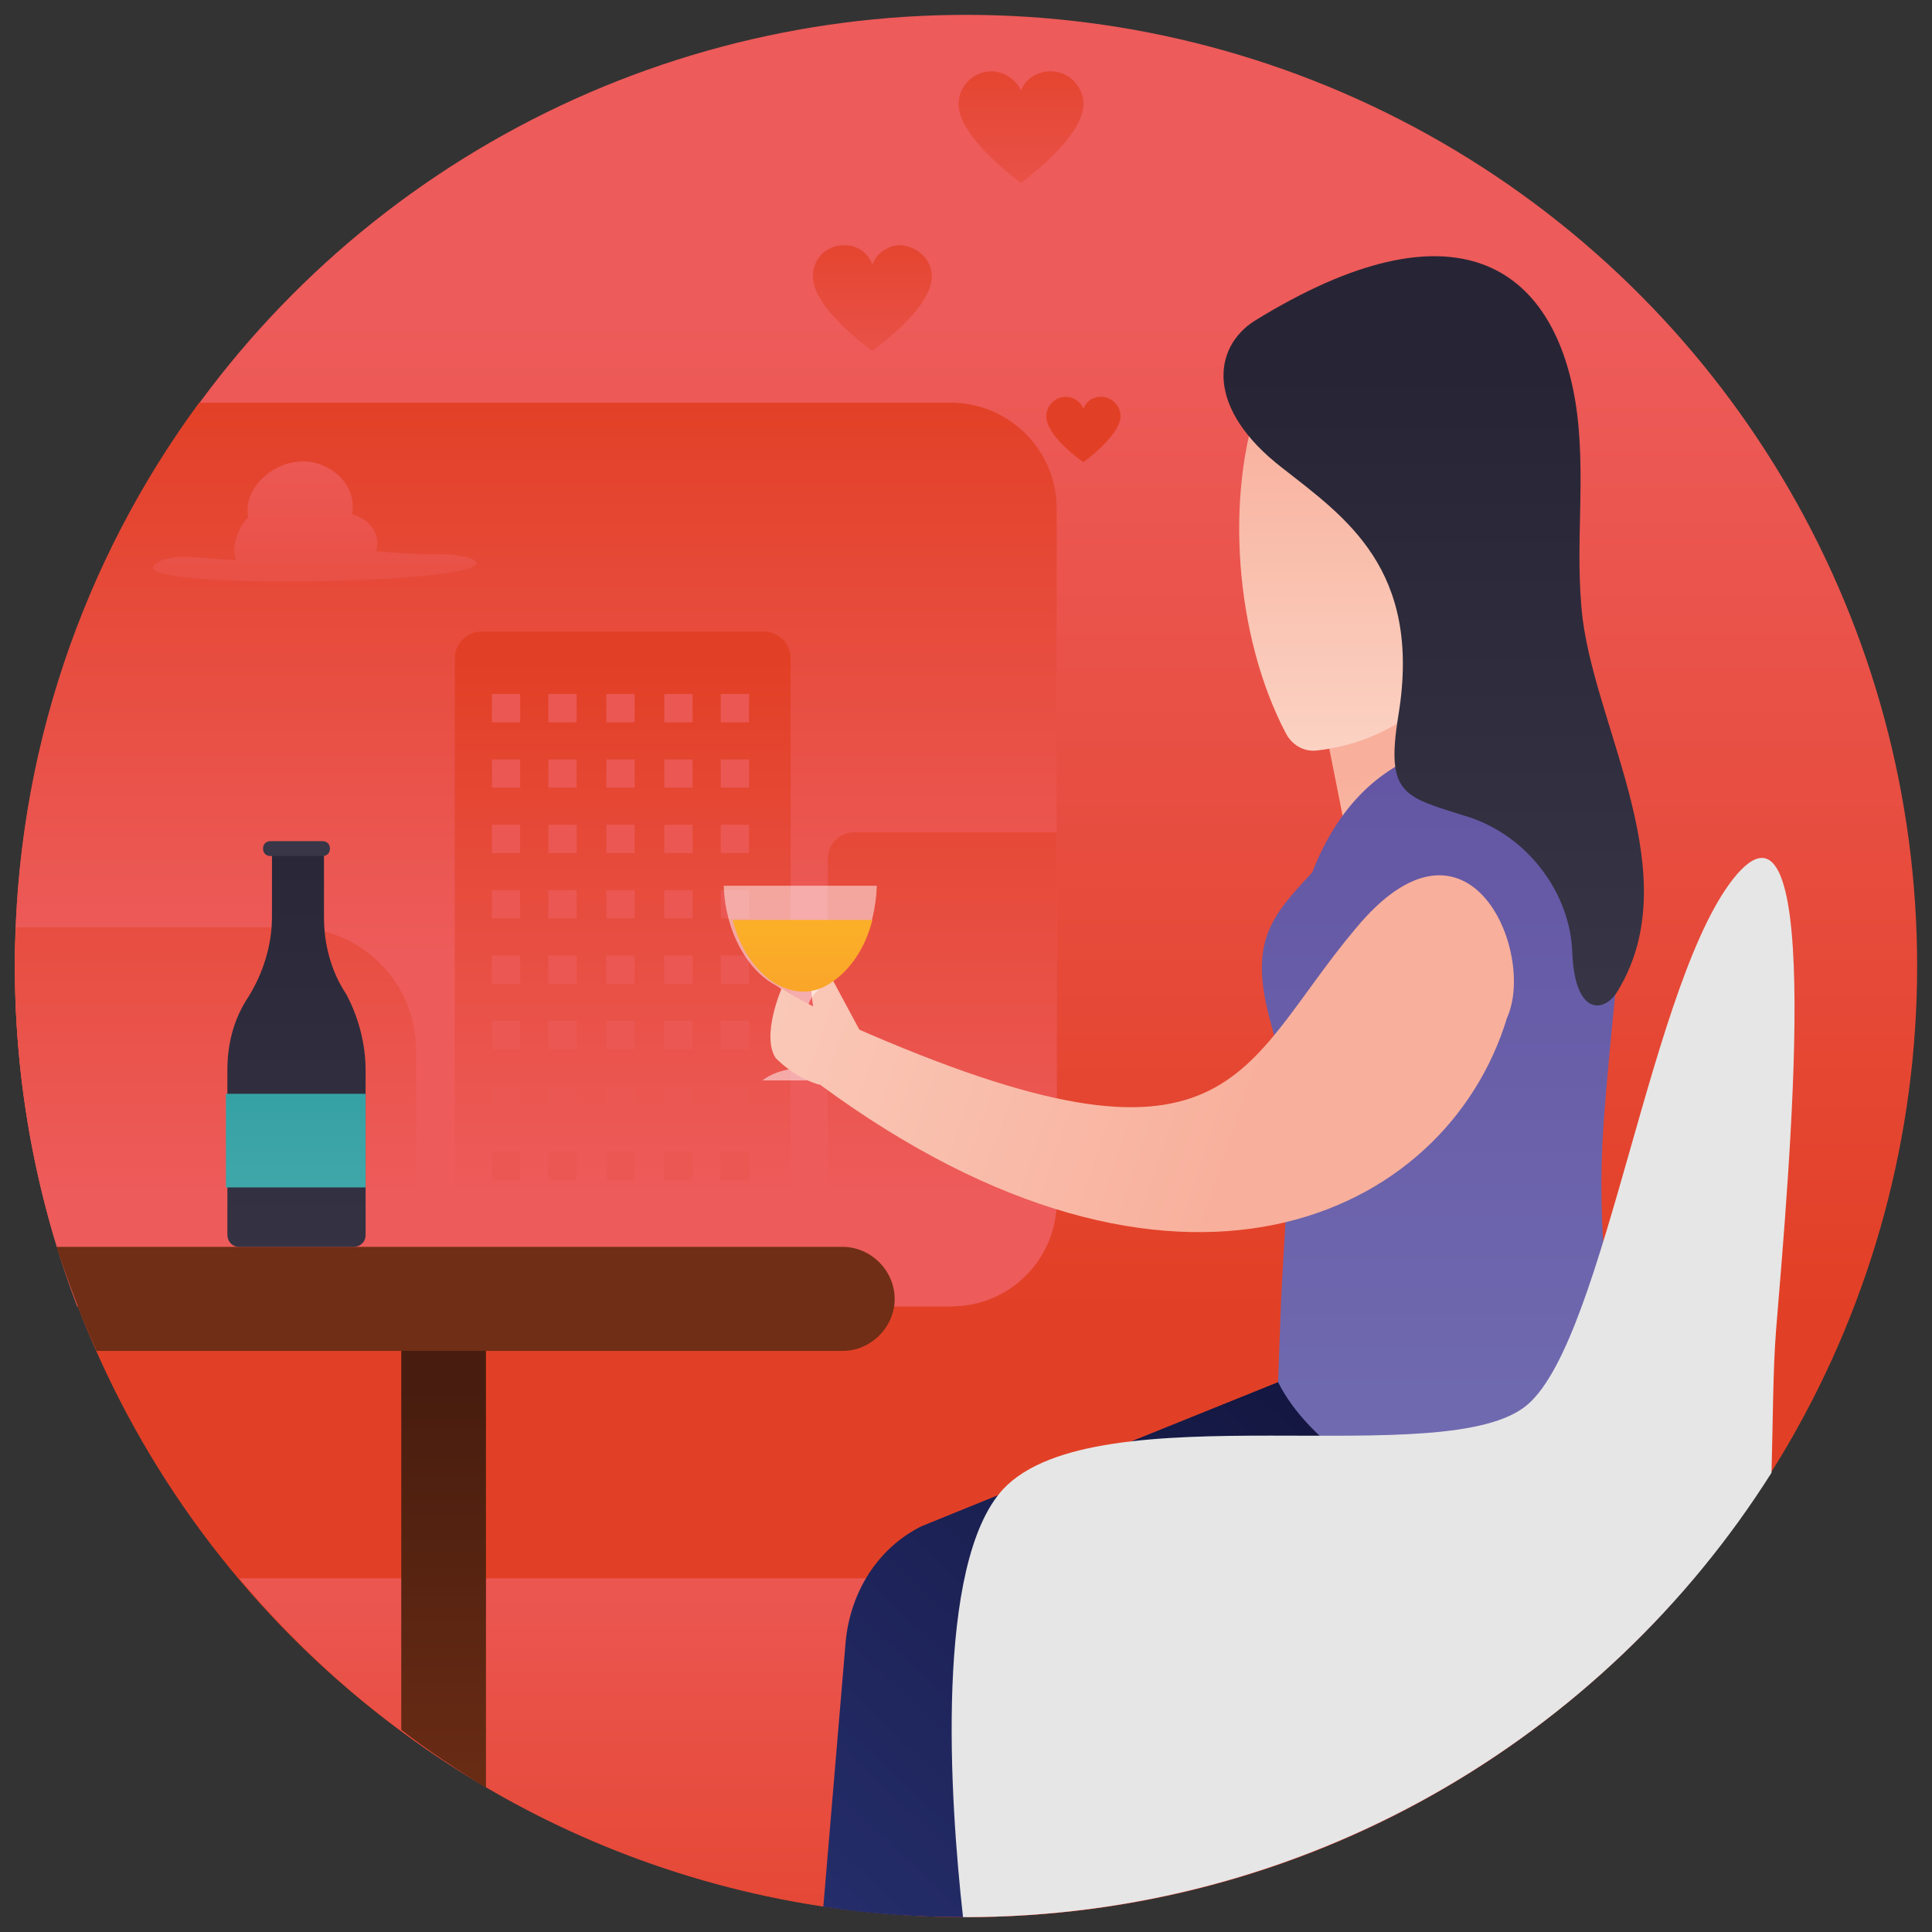 <?xml version="1.0" ?><!DOCTYPE svg  PUBLIC '-//W3C//DTD SVG 1.1//EN'  'http://www.w3.org/Graphics/SVG/1.1/DTD/svg11.dtd'><svg enable-background="new 0 0 130 130" id="Layer_1" version="1.1" viewBox="0 0 130 130" xml:space="preserve" xmlns="http://www.w3.org/2000/svg" xmlns:xlink="http://www.w3.org/1999/xlink"><rect x="0" y="0" width="130" height="130" fill="#333333" stroke="none"/><g><g><linearGradient gradientUnits="userSpaceOnUse" id="SVGID_1_" x1="65" x2="65" y1="21.693" y2="88.475"><stop offset="0" style="stop-color:#ED5B5A"/><stop offset="0.993" style="stop-color:#E24026"/></linearGradient><circle cx="65" cy="65" fill="url(#SVGID_1_)" r="64"/><linearGradient gradientUnits="userSpaceOnUse" id="SVGID_2_" x1="36.066" x2="36.066" y1="64.187" y2="25.893"><stop offset="0" style="stop-color:#ED5B5A"/><stop offset="0.993" style="stop-color:#E24026"/></linearGradient><path d="M71.1,80.8V34.2c0-3.9-3.2-7.1-7.1-7.1H13.4C5.6,37.7,1,50.8,1,65c0,8.1,1.5,15.8,4.2,22.9H64    C68,87.9,71.1,84.7,71.1,80.8z" fill="url(#SVGID_2_)"/><linearGradient gradientUnits="userSpaceOnUse" id="SVGID_3_" x1="36.066" x2="36.066" y1="80.156" y2="44.256"><stop offset="0" style="stop-color:#ED5B5A"/><stop offset="0.993" style="stop-color:#E24026"/></linearGradient><path d="M64,87.9c3.9,0,7.1-3.2,7.1-7.1V56H57.5c-1,0-1.8,0.8-1.8,1.8V83h-2.5V44.3c0-1-0.8-1.8-1.8-1.8    h-19c-1,0-1.8,0.8-1.8,1.8V82h-2.6V70.7c0-4.6-3.7-8.3-8.3-8.3H1.1C1,63.3,1,64.1,1,65c0,8.1,1.5,15.8,4.2,22.9H64z" fill="url(#SVGID_3_)"/><g><g><g><rect fill="#EB5853" height="1.9" width="1.9" x="33.1" y="46.7"/></g><g><rect fill="#EB5853" height="1.9" width="1.9" x="36.9" y="46.7"/></g><g><rect fill="#EB5853" height="1.9" width="1.9" x="40.8" y="46.7"/></g><g><rect fill="#EB5853" height="1.9" width="1.9" x="44.7" y="46.7"/></g><g><rect fill="#EB5853" height="1.9" width="1.9" x="48.5" y="46.7"/></g></g><g><g><rect fill="#EB5853" height="1.9" width="1.9" x="33.1" y="51.1"/></g><g><rect fill="#EB5853" height="1.9" width="1.9" x="36.9" y="51.1"/></g><g><rect fill="#EB5853" height="1.9" width="1.9" x="40.8" y="51.1"/></g><g><rect fill="#EB5853" height="1.9" width="1.9" x="44.7" y="51.1"/></g><g><rect fill="#EB5853" height="1.9" width="1.9" x="48.5" y="51.1"/></g></g><g><g><rect fill="#EB5853" height="1.9" width="1.9" x="33.1" y="55.5"/></g><g><rect fill="#EB5853" height="1.9" width="1.9" x="36.9" y="55.5"/></g><g><rect fill="#EB5853" height="1.9" width="1.9" x="40.8" y="55.5"/></g><g><rect fill="#EB5853" height="1.9" width="1.9" x="44.7" y="55.5"/></g><g><rect fill="#EB5853" height="1.9" width="1.9" x="48.5" y="55.5"/></g></g><g><g><rect fill="#EB5853" height="1.9" width="1.9" x="33.1" y="59.9"/></g><g><rect fill="#EB5853" height="1.9" width="1.9" x="36.9" y="59.9"/></g><g><rect fill="#EB5853" height="1.9" width="1.9" x="40.8" y="59.9"/></g><g><rect fill="#EB5853" height="1.9" width="1.9" x="44.7" y="59.9"/></g><g><rect fill="#EB5853" height="1.9" width="1.9" x="48.5" y="59.9"/></g></g><g><g><rect fill="#EB5853" height="1.9" width="1.9" x="33.1" y="64.3"/></g><g><rect fill="#EB5853" height="1.9" width="1.9" x="36.9" y="64.3"/></g><g><rect fill="#EB5853" height="1.9" width="1.9" x="40.8" y="64.3"/></g><g><rect fill="#EB5853" height="1.9" width="1.9" x="44.7" y="64.3"/></g><g><rect fill="#EB5853" height="1.9" width="1.9" x="48.5" y="64.3"/></g></g><g><g><rect fill="#EB5853" height="1.9" width="1.9" x="33.1" y="68.7"/></g><g><rect fill="#EB5853" height="1.9" width="1.9" x="36.9" y="68.7"/></g><g><rect fill="#EB5853" height="1.9" width="1.9" x="40.8" y="68.7"/></g><g><rect fill="#EB5853" height="1.9" width="1.9" x="44.7" y="68.7"/></g><g><rect fill="#EB5853" height="1.9" width="1.9" x="48.5" y="68.7"/></g></g><g><g><rect fill="#EB5853" height="1.9" width="1.9" x="33.1" y="73.1"/></g><g><rect fill="#EB5853" height="1.9" width="1.9" x="36.9" y="73.1"/></g><g><rect fill="#EB5853" height="1.9" width="1.9" x="40.8" y="73.1"/></g><g><rect fill="#EB5853" height="1.9" width="1.9" x="44.7" y="73.1"/></g><g><rect fill="#EB5853" height="1.9" width="1.9" x="48.5" y="73.1"/></g></g><g><g><rect fill="#EB5853" height="1.9" width="1.9" x="33.1" y="77.5"/></g><g><rect fill="#EB5853" height="1.9" width="1.9" x="36.9" y="77.5"/></g><g><rect fill="#EB5853" height="1.9" width="1.9" x="40.8" y="77.5"/></g><g><rect fill="#EB5853" height="1.9" width="1.9" x="44.7" y="77.5"/></g><g><rect fill="#EB5853" height="1.9" width="1.9" x="48.5" y="77.5"/></g></g></g><g><linearGradient gradientUnits="userSpaceOnUse" id="SVGID_4_" x1="40.152" x2="84.872" y1="61.665" y2="77.282"><stop offset="0" style="stop-color:#FBD2C3"/><stop offset="0.996" style="stop-color:#F8AF9B"/></linearGradient><path d="M54.8,68.2c0,0-0.3-1.4-0.2-2.5c0.1-1.1,1-0.7,1.3,0l2.2,4.1" fill="url(#SVGID_4_)"/></g><g><g><g><linearGradient gradientTransform="matrix(-1 0 0 1 -768.22 0)" gradientUnits="userSpaceOnUse" id="SVGID_5_" x1="-833.22" x2="-833.22" y1="99.605" y2="140.693"><stop offset="0" style="stop-color:#ED5B5A"/><stop offset="0.993" style="stop-color:#E24026"/></linearGradient><path d="M16.1,106.2C27.8,120.2,45.4,129,65,129c19.6,0,37.2-8.8,48.9-22.8H16.1z" fill="url(#SVGID_5_)"/></g></g></g><g><g><linearGradient gradientTransform="matrix(0.981 -0.193 0.193 0.981 147.264 -83.688)" gradientUnits="userSpaceOnUse" id="SVGID_6_" x1="-76.637" x2="-76.78" y1="138.47" y2="121.945"><stop offset="0" style="stop-color:#FBD2C3"/><stop offset="0.996" style="stop-color:#F8AF9B"/></linearGradient><polygon fill="url(#SVGID_6_)" points="103.3,60.5 91.9,62.7 86.5,35.6 98,33.3     "/></g><linearGradient gradientUnits="userSpaceOnUse" id="SVGID_7_" x1="49.684" x2="92.786" y1="142.35" y2="96.449"><stop offset="0" style="stop-color:#2A3477"/><stop offset="0.989" style="stop-color:#13163F"/></linearGradient><path d="M65,129l3-13.1c0,0,44.1,1.4,42.2-14.6L87.6,90.2L86,93c0,0-23.8,9.6-24,9.7     c-3,1.5-4.8,4.5-5.1,7.8l-1.5,17.8C58.6,128.8,61.7,129,65,129z" fill="url(#SVGID_7_)"/><g><linearGradient gradientUnits="userSpaceOnUse" id="SVGID_8_" x1="97.356" x2="97.356" y1="104.762" y2="49.986"><stop offset="0" style="stop-color:#726EB2"/><stop offset="0.996" style="stop-color:#6355A3"/></linearGradient><path d="M108.9,104.2c-1,2.5-18.9-3.1-22.9-11.2l0.2-5.5c0.3-6.6,1.1-12.4-0.7-18.7      c-1.5-5.4,0-7.1,2.8-10.1c3.9-10.1,13.1-9.7,17.1-7.2c5.9,3.7,3.9,5.6,2.5,24.1C106.9,90,111.5,97.7,108.9,104.2z" fill="url(#SVGID_8_)"/></g><g><linearGradient gradientUnits="userSpaceOnUse" id="SVGID_9_" x1="92.791" x2="92.791" y1="50.508" y2="26.699"><stop offset="0" style="stop-color:#FBD2C3"/><stop offset="0.996" style="stop-color:#F8AF9B"/></linearGradient><path d="M88.6,50.5c-0.9,0.1-1.7-0.4-2.1-1.2c-3.4-6.5-4.1-16-1.7-22.6l17,0.2      C103.7,38.3,98.5,49.4,88.6,50.5z" fill="url(#SVGID_9_)"/></g><g><linearGradient gradientUnits="userSpaceOnUse" id="SVGID_10_" x1="96.547" x2="96.547" y1="71.578" y2="24.414"><stop offset="1.076729e-007" style="stop-color:#383647"/><stop offset="0.993" style="stop-color:#272535"/></linearGradient><path d="M108.9,66.6c-0.9,1.6-2.9,1.8-3.1-2.4c-0.1-4.1-3-7.9-6.9-9.2c-4.4-1.4-5.7-1.4-4.8-6.9      c1.6-9.8-3.6-13.3-7.8-16.6c-5.2-4-4.7-8.1-1.9-9.9C98,13.2,104.5,18,106,27c0.8,4.9-0.1,9.8,0.5,14.7      C107.5,49.3,113.5,58.9,108.9,66.6z" fill="url(#SVGID_10_)"/></g></g><linearGradient gradientUnits="userSpaceOnUse" id="SVGID_11_" x1="29.86" x2="29.86" y1="124.774" y2="93.24"><stop offset="1.076729e-007" style="stop-color:#6F2E15"/><stop offset="0.993" style="stop-color:#481D0F"/></linearGradient><path d="M32.7,120.3V87H27v29.4C28.8,117.8,30.8,119.1,32.7,120.3z" fill="url(#SVGID_11_)"/><linearGradient gradientUnits="userSpaceOnUse" id="SVGID_12_" x1="32.037" x2="32.037" y1="116.905" y2="129.515"><stop offset="1.076729e-007" style="stop-color:#6F2E15"/><stop offset="0.993" style="stop-color:#481D0F"/></linearGradient><path d="M6.5,90.9h50.2c1.9,0,3.5-1.6,3.5-3.5s-1.6-3.5-3.5-3.5H3.8C4.6,86.3,5.5,88.7,6.5,90.9z" fill="url(#SVGID_12_)"/><linearGradient gradientUnits="userSpaceOnUse" id="SVGID_13_" x1="92.434" x2="92.434" y1="141.306" y2="150.439"><stop offset="3.584667e-003" style="stop-color:#E6E6E6"/><stop offset="1" style="stop-color:#F1F1F1"/></linearGradient><path d="M119.2,99.1c0.1-3.6,0.1-6.9,0.3-9.5c0.9-11,3.3-37.5-2.6-30.8c-5.8,6.7-8.8,31.1-14.1,35.7    c-5.4,4.7-29-1-35.3,5.7c-4.6,5-3.6,20.8-2.7,28.8c0,0,0.1,0,0.1,0C87.8,129,107.9,117,119.2,99.1z" fill="url(#SVGID_13_)"/><g><path d="M54.3,68.2v3.7c0.9,0.1,1.6,0.4,2.1,0.8h-5.1c0.5-0.4,1.3-0.7,2.1-0.8v-3.7     c0-0.8-0.5-1.5-1.2-1.9c-1.9-1-3.4-3.6-3.5-6.7H59c-0.1,3.1-1.5,5.7-3.5,6.7C54.8,66.7,54.3,67.4,54.3,68.2z" fill="#FFFFFF" opacity="0.5"/><g><linearGradient gradientUnits="userSpaceOnUse" id="SVGID_14_" x1="53.925" x2="53.925" y1="62.224" y2="83.562"><stop offset="0" style="stop-color:#FBAF28"/><stop offset="0.996" style="stop-color:#F4832C"/></linearGradient><path d="M58.7,61.9c-0.5,2-1.6,3.5-2.9,4.3c-1.1,0.7-2.3,0.7-3.6,0c-1.3-0.8-2.4-2.3-2.9-4.3H58.7z" fill="url(#SVGID_14_)"/></g></g><g><linearGradient gradientUnits="userSpaceOnUse" id="SVGID_15_" x1="39.125" x2="83.844" y1="64.607" y2="80.224"><stop offset="0" style="stop-color:#FBD2C3"/><stop offset="0.996" style="stop-color:#F8AF9B"/></linearGradient><path d="M57.5,69.1c0,0-4-1.9-4.9-2.6c0,0-1.4,3.2-0.4,4.7c1.5,1.5,3,1.8,3,1.8" fill="url(#SVGID_15_)"/></g><g><linearGradient gradientUnits="userSpaceOnUse" id="SVGID_16_" x1="42.31" x2="87.03" y1="55.485" y2="71.102"><stop offset="0" style="stop-color:#FBD2C3"/><stop offset="0.996" style="stop-color:#F8AF9B"/></linearGradient><path d="M101.4,68.5C97.3,82,79.1,90.6,55.2,73l2.2-3.9c25.7,11.3,25.9,2.8,33.8-6.6     C98.8,53.3,103.4,64.1,101.4,68.5z" fill="url(#SVGID_16_)"/></g><g><g><g><linearGradient gradientTransform="matrix(1 0 0 1 5.474 7.088)" gradientUnits="userSpaceOnUse" id="SVGID_17_" x1="14.446" x2="14.446" y1="87.385" y2="43.167"><stop offset="1.076729e-007" style="stop-color:#383647"/><stop offset="0.993" style="stop-color:#272535"/></linearGradient><path d="M24.6,72l0,11.1c0,0.5-0.4,0.8-0.8,0.8h-7.7c-0.5,0-0.8-0.4-0.8-0.8l0-11.1       c0-1.7,0.4-3.4,1.4-4.9c1-1.6,1.6-3.5,1.6-5.4l0-4.2h3.5v4.2c0,1.9,0.5,3.7,1.5,5.2C24.1,68.4,24.6,70.2,24.6,72z" fill="url(#SVGID_17_)"/></g><g><linearGradient gradientTransform="matrix(1 0 0 1 5.474 7.088)" gradientUnits="userSpaceOnUse" id="SVGID_18_" x1="14.437" x2="14.437" y1="51.567" y2="53.954"><stop offset="1.076729e-007" style="stop-color:#383647"/><stop offset="0.993" style="stop-color:#272535"/></linearGradient><path d="M21.7,57.6c0.3,0,0.5-0.2,0.5-0.5c0-0.3-0.2-0.5-0.5-0.5l-3.5,0c-0.3,0-0.5,0.2-0.5,0.5       c0,0.3,0.2,0.5,0.5,0.5L21.7,57.6z" fill="url(#SVGID_18_)"/></g></g><g><g><linearGradient gradientTransform="matrix(1 0 0 1 5.474 7.088)" gradientUnits="userSpaceOnUse" id="SVGID_19_" x1="14.446" x2="14.446" y1="94.611" y2="35.062"><stop offset="4.255643e-007" style="stop-color:#64BABC"/><stop offset="0.982" style="stop-color:#038689"/></linearGradient><rect fill="url(#SVGID_19_)" height="6.3" width="9.4" x="15.2" y="73.6"/></g></g></g><g><linearGradient gradientUnits="userSpaceOnUse" id="SVGID_20_" x1="58.688" x2="58.688" y1="29.064" y2="13.427"><stop offset="0" style="stop-color:#ED5B5A"/><stop offset="0.993" style="stop-color:#E24026"/></linearGradient><path d="M62.7,18.6c0,2.2-4,5-4,5s-4-2.8-4-5c0-1.2,0.9-2.1,2.1-2.1c0.9,0,1.6,0.5,1.9,1.3     c0.3-0.8,1.1-1.3,1.9-1.3C61.8,16.6,62.7,17.5,62.7,18.6z" fill="url(#SVGID_20_)"/></g><g><linearGradient gradientUnits="userSpaceOnUse" id="SVGID_21_" x1="72.926" x2="72.926" y1="43.17" y2="40.444"><stop offset="0" style="stop-color:#ED5B5A"/><stop offset="0.993" style="stop-color:#E24026"/></linearGradient><path d="M75.4,28c0,1.3-2.5,3.1-2.5,3.1s-2.5-1.7-2.5-3.1c0-0.7,0.6-1.3,1.3-1.3c0.5,0,1,0.3,1.2,0.8     c0.2-0.5,0.6-0.8,1.2-0.8C74.8,26.7,75.4,27.3,75.4,28z" fill="url(#SVGID_21_)"/></g><g><linearGradient gradientUnits="userSpaceOnUse" id="SVGID_22_" x1="68.707" x2="68.707" y1="18.235" y2="1.304"><stop offset="0" style="stop-color:#ED5B5A"/><stop offset="0.993" style="stop-color:#E24026"/></linearGradient><path d="M72.9,7c0,2.3-4.2,5.3-4.2,5.3s-4.2-3-4.2-5.3c0-1.2,1-2.2,2.2-2.2c0.9,0,1.7,0.6,2,1.3     c0.3-0.8,1.1-1.3,2-1.3C71.9,4.8,72.9,5.8,72.9,7z" fill="url(#SVGID_22_)"/></g></g><g><linearGradient gradientUnits="userSpaceOnUse" id="SVGID_23_" x1="21.186" x2="21.186" y1="27.636" y2="57.01"><stop offset="0" style="stop-color:#ED5B5A"/><stop offset="0.993" style="stop-color:#E24026"/></linearGradient><path d="M10.7,37.8c0.3-0.2,0.7-0.2,1-0.3c1-0.1,2.3,0.1,4.2,0.2c-0.4-0.8,0.1-2.2,0.8-2.9    c-0.4-2,1.9-4.1,4.3-3.7c1.6,0.3,3,1.7,2.7,3.5c1.1,0.3,2,1.3,1.6,2.5c0.6,0,1.7,0.2,4.7,0.2c0.5,0,1,0.1,1.5,0.2    C36.5,39.3,6.5,39.9,10.7,37.8z" fill="url(#SVGID_23_)"/></g></g></svg>